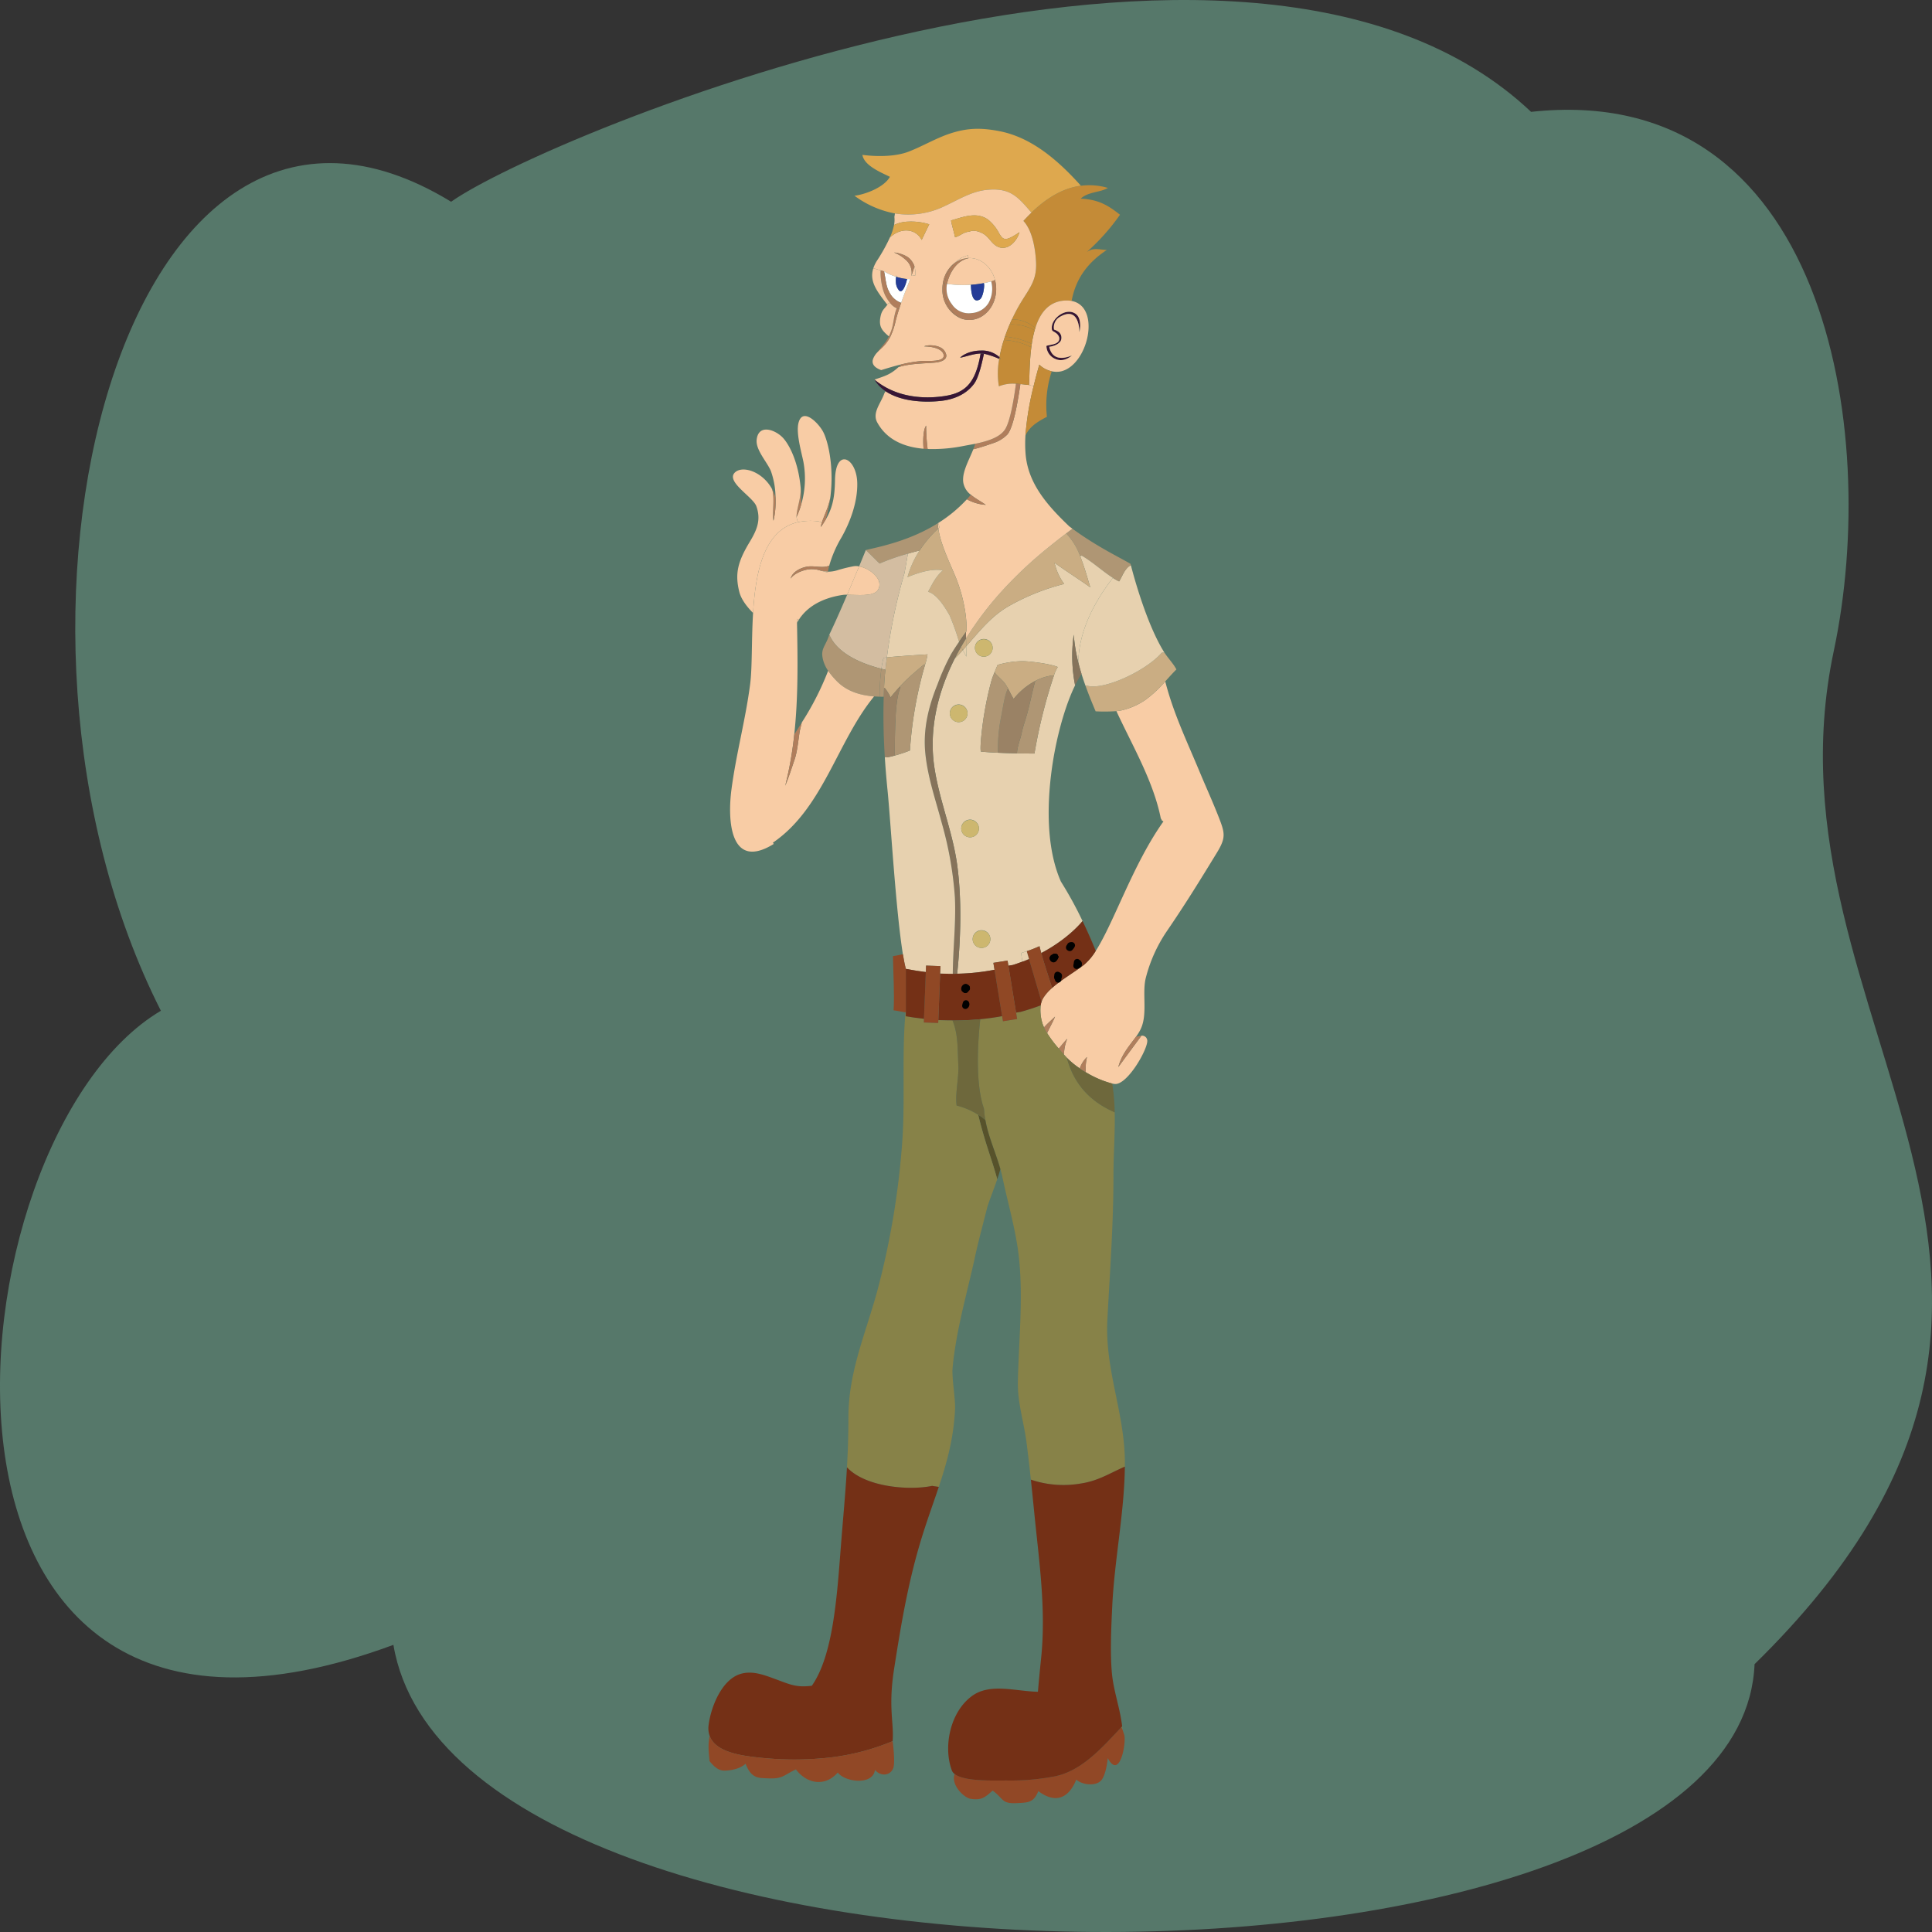 <svg xmlns="http://www.w3.org/2000/svg" width="600" height="600" viewBox="0 0 600 600">
  <rect x="0" y="0" width="600" height="600" fill="#333333" stroke="none"/>
  <title>character-nigel-dungsworth-full</title>
  <g id="Background">
    <path d="M544.896,516.821c121.822-119.266,0-198.777,24.602-314.661,14.605-68.792-2.737-177.386-94.004-167.422-88.517-83.683-306.683,7.503-335.394,27.915C38.349.537-10.874,193.86,49.963,313.901c-67.153,39.747-87.062,255.865,72.213,196.923C142.085,628.706,540.272,628.706,544.896,516.821Z" fill="#56786a"/>
    <g>
      <g>
        <path d="M323.194,312.226a6.458,6.458,0,0,1,.319-1.262,5.4,5.4,0,0,1,.447-.968,13.884,13.884,0,0,1,2.817-3.211c3.087-2.714,7.457-5.224,9.962-7.222a17.673,17.673,0,0,0,3.555-4.249c5.733-8.961,11.608-26.996,21.017-40.199l-.546-.379a.141.141,0,0,0-.007-.091,1.062,1.062,0,0,0-.255-.456c-2.313-11.598-8.77-22.48-13.794-33.342a11.931,11.931,0,0,0,1.653-.252,21.392,21.392,0,0,0,7.365-3.247,36.403,36.403,0,0,0,6.152-5.729c2.533,9.901,6.684,18.476,10.608,27.907,1.902,4.579,4.094,9.389,5.946,14.108,1.973,5.049,2.384,6.458-.539,11.219-5.3,8.674-9.856,16.064-15.61,24.465a45.991,45.991,0,0,0-6.45,14.388c-1.22,4.88.702,11.429-1.696,16.12a16.34,16.34,0,0,1-1.334,2.132c-1.887,2.629-4.406,5.28-5.506,9.424l7.181-9.726a1.578,1.578,0,0,1,1.774,1.227c.695,2.125-5.967,14.066-10.019,13.757a6.827,6.827,0,0,1-.823-.133,31.06,31.06,0,0,1-8.224-3.527,16.678,16.678,0,0,1,.383-4.712,9.204,9.204,0,0,0-2.242,3.527,26.722,26.722,0,0,1-3.959-3.254c-.326-.337-.639-.673-.937-1.024a13.402,13.402,0,0,1,1.015-4.915c-.951.975-1.76,2.026-2.64,3.043a38.728,38.728,0,0,1-3.612-4.803c.802-1.774,1.831-3.513,2.455-5.126-1.015,1.01-2.342,2.132-3.42,3.345a9.902,9.902,0,0,1-.71-2.047A13.458,13.458,0,0,1,323.194,312.226Z" fill="#f8cca5"/>
        <path d="M346.709,220.847a50.538,50.538,0,0,1-6.45.063c-1.114-2.622-2.193-5.266-3.143-7.938l.248-.091c5.201,1.739,18.583-4.558,23.415-10.167l.809-.098c1,1.592,2.923,3.604,3.746,5.287-1.263,1.269-2.363,2.51-3.456,3.716a36.403,36.403,0,0,1-6.152,5.729,21.392,21.392,0,0,1-7.365,3.247A11.931,11.931,0,0,1,346.709,220.847Z" fill="#caad83"/>
        <path d="M335.853,209.221q-.532-1.735-.972-3.478c.128-8.47,3.761-17.179,10.643-26.169l.078-.126a20.377,20.377,0,0,0,1.951,1.115c1.015-1.634,1.639-3.737,3.292-4.845l.383-.105c.752,2.945,4.839,18.231,10.36,27.003l-.809.098c-4.832,5.61-18.214,11.906-23.415,10.167l-.248.091Q336.435,211.1,335.853,209.221Z" fill="#e7d1af"/>
        <path d="M354.479,321.657l-7.181,9.726c1.1-4.144,3.619-6.795,5.506-9.424C353.159,321.959,353.819,321.699,354.479,321.657Z" fill="#b07e5c"/>
        <path d="M351.229,175.613l-.383.105c-1.653,1.108-2.278,3.211-3.292,4.845a20.377,20.377,0,0,1-1.951-1.115c-3.193-2.033-6.322-4.964-9.657-6.886l-.49.189a19.864,19.864,0,0,0-4.123-6.851l-.199-.252c.632-.484,1.27-.975,1.916-1.458,7.734,5.659,14.361,8.73,18.051,10.925C351.101,175.115,351.144,175.291,351.229,175.613Z" fill="#af9674"/>
        <path d="M328.807,325.647c.646.75,1.206,1.374,1.568,1.809.021.021.035.042.057.063.298.351.61.687.937,1.024l-.035.035c2.044,7.594,6.705,13.309,14.844,16.857.149,6.479-.39,13.014-.383,19.486.021,14.992-1.107,30.095-1.887,44.876-.837,15.735,5.421,29.008,5.435,44.435,0,.414,0,.834-.007,1.248-4.825,2.09-8.266,4.446-13.765,5.252a31.573,31.573,0,0,1-15.419-1.213c-.412-3.793-.844-7.566-1.334-11.387-.83-6.598-2.845-12.383-2.703-19.072.277-13.505,1.944-28.244-.092-41.7-1.107-7.285-3.129-14.283-4.655-21.499-.199-.947-.433-1.879-.695-2.798-1.462-5.161-3.704-9.95-4.655-15.209a.007.007,0,0,0-.007-.007,28.123,28.123,0,0,1-.419-3.492c-2.888-8.19-1.824-21.821-1.157-27.837,2.398-.231,4.683-.554,6.783-.947l.263,1.592,4.399-.708-.326-1.977,1.384-.224c2.242-.61,4.321-1.297,6.258-2.026a13.458,13.458,0,0,0,.326,4.789,9.902,9.902,0,0,0,.71,2.047,17.504,17.504,0,0,0,.965,1.781A38.728,38.728,0,0,0,328.807,325.647Z" fill="#878248"/>
        <path d="M348.596,537.169c.284.792.482,1.395.561,1.711.639,2.426-1.412,14.087-5.13,7.11,0,0-.454,5.119-2.029,6.914-1.809,2.04-6.23,1.269-7.741-.238-.575,1.325-3.718,9.585-11.793,3.59-1.49,3.569-3.058,3.548-6.734,3.723-4.768.231-3.988-1.381-7.457-3.899-2.54,2.279-3.526,3.036-6.819,2.566-2.001-.287-6.237-4.277-4.981-7.713,3.016,2.377,11.963,2.012,16.334,2.019a72.13,72.13,0,0,0,14.894-1.311c8.472-1.788,14.723-9.094,20.606-15.3C348.412,536.636,348.511,536.909,348.596,537.169Z" fill="#914826"/>
        <path d="M348.497,536.138c.043.344.078.687.099,1.031-.085-.259-.184-.533-.291-.827C348.369,536.271,348.433,536.208,348.497,536.138Z" fill="#878248"/>
        <path d="M348.305,536.341c-5.882,6.206-12.133,13.512-20.606,15.3a72.13,72.13,0,0,1-14.894,1.311c-4.371-.007-13.318.358-16.334-2.019a2.612,2.612,0,0,1-.866-1.101c.028-.007,0-.021,0-.007-2.696-7.243-.624-18.049,6.216-23.09,5.591-4.123,13.396-1.515,20.513-1.339.298-3.401.61-6.767.993-10.42,1.589-15.293-.66-30.327-2.143-45.339-.341-3.429-.681-6.781-1.036-10.118a31.573,31.573,0,0,0,15.419,1.213c5.499-.806,8.94-3.162,13.765-5.252-.156,14.29-3.221,28.959-3.91,43.243-.326,6.788-.688,14.55-.106,20.931.504,5.483,2.54,10.868,3.179,16.485C348.433,536.208,348.369,536.271,348.305,536.341Z" fill="#743016"/>
        <path d="M329.474,273.78a118.483,118.483,0,0,1,6.72,12.257l-.007.007s-4.144,5.364-12.808,9.936c-.199-.715-.383-1.423-.561-2.132a38.421,38.421,0,0,1-3.966,1.557c-.639.224-1.235.414-1.71.554a16.851,16.851,0,0,0,.355,2.349l.121.294c-.979.379-2.001.743-3.065,1.08l-1.384.224-.263-1.599-4.406.708.355,2.146a67.153,67.153,0,0,1-11.58,1.234v-.112c1.114-10.749,1.44-22.971-.007-33.65-1.405-10.279-5.499-19.921-7.067-30.179-1.753-11.486.795-23.006,6.301-33.924.873-.848,1.71-1.732,2.526-2.636l1.086,2.04-.057-3.204c3.952-4.481,7.621-9.193,12.914-12.313a68.465,68.465,0,0,1,17.512-7.068,17.71,17.71,0,0,1-2.987-6.563c3.64,2.615,7.422,5.014,11.112,7.608-.674-2.076-1.682-5.988-3.15-9.641l.49-.189c3.335,1.921,6.464,4.852,9.657,6.886l-.078.126c-6.883,8.989-10.516,17.698-10.643,26.169a50.562,50.562,0,0,1-1.419-8.639,46.831,46.831,0,0,0,.419,15.721c-2.902,5.918-4.995,13.715-6.173,19.689C326.025,241.02,323.407,260.03,329.474,273.78Zm-2.15-64.026a11.203,11.203,0,0,1,1.171-2.601c-2.164-.982-8.557-1.809-10.991-1.816a28.886,28.886,0,0,0-7.699,1.164c0,.049-.461,1.101-.951,2.293-.362.898-.745,1.872-.944,2.559a104.562,104.562,0,0,0-2.349,10.995c-.326,1.823-1.341,9.515-.958,11.051,1.476.168,3.356.287,5.315.372,2.001.091,4.087.147,5.918.189,3.079.056,5.428.056,5.428.056A160.572,160.572,0,0,1,327.324,209.754Zm-19.052-8.534a2.746,2.746,0,1,0-2.746,2.714A2.728,2.728,0,0,0,308.272,201.221Zm-.71,90.454a2.746,2.746,0,1,0-2.746,2.714A2.728,2.728,0,0,0,307.563,291.674Zm-3.548-34.358a2.746,2.746,0,1,0-2.746,2.714A2.728,2.728,0,0,0,304.015,257.316ZM300.467,221.555a2.746,2.746,0,1,0-2.746,2.714A2.728,2.728,0,0,0,300.467,221.555Z" fill="#e7d1af"/>
        <path d="M335.328,331.797c.61.421,1.235.813,1.859,1.185a31.06,31.06,0,0,0,8.224,3.527,63.855,63.855,0,0,1,.766,8.926c-8.139-3.548-12.8-9.263-14.844-16.857l.035-.035A26.722,26.722,0,0,0,335.328,331.797Z" fill="#6e683c"/>
        <path d="M347.823,66.69a66.36,66.36,0,0,1-10.338,11.598c2.129-1.501,3.817-.75,6.237-.659-6.01,3.983-9.622,8.919-10.927,15.833a8.353,8.353,0,0,0-1.816-.133c-5.187.161-7.94,3.786-9.423,8.463l-.156-.049c-1.646-1.346-4.335-2.693-6.741-2.454l-.369-.168a52.949,52.949,0,0,1,2.753-5.189c2.803-4.607,4.981-6.942,4.711-12.523-.192-3.941-1.093-9.81-3.931-12.804.816-.898,1.66-1.774,2.526-2.601,4.385-4.235,9.451-7.531,15.263-8.309a20.628,20.628,0,0,1,8.444.659c-2.299,1.451-6.109,1.136-8.437,3.345C340.834,61.929,343.871,63.527,347.823,66.69Z" fill="#c48b37"/>
        <path d="M337.57,328.27a16.678,16.678,0,0,0-.383,4.712c-.624-.372-1.249-.764-1.859-1.185A9.204,9.204,0,0,1,337.57,328.27Z" fill="#b07e5c"/>
        <path d="M328.495,303.644a.758.758,0,0,0,.192-.175.496.496,0,0,0,.128-.435c.014-.014,0-.028-.021-.049a.026.026,0,0,0,.021-.007h-.035a1.219,1.219,0,0,0-.355-.203q.138.158.213.252-.011.011,0,.042C328.296,303.265,328.388,303.433,328.495,303.644Zm-1.185-5.974c.071-.112.163-.238.234-.344v-.007c.121-.077.192-.14.092-.133l-.007-.007v.007c-.007-.007-.007-.007-.007.007a3.859,3.859,0,0,0-.589.316c-.007,0-.007,0-.007.007-.028.021-.035.042-.014.049a.228.228,0,0,0,.17.309C327.189,297.852,327.246,297.768,327.31,297.67Zm5.308-3.786a.156.156,0,0,0,.007-.049,2.967,2.967,0,0,1,.227-.252,1.358,1.358,0,0,0-.312.21.639.639,0,0,0-.184.105c-.234.161-.475.449-.163.407,0,.309.454-.456.419-.4C332.61,293.897,332.617,293.89,332.617,293.883Zm2.178,5.603c.312.014.192-.309.149-.33C334.937,299.156,334.852,299.352,334.796,299.486Zm-.05.14c-.014-.624.284-.287-.227-.827-.043.287-.135.792-.192,1.129C334.363,299.899,334.568,299.752,334.746,299.626Zm5.549-4.312a17.673,17.673,0,0,1-3.555,4.249c-2.505,1.998-6.876,4.509-9.962,7.222l-.057-.063c-1.079-3.422-2.342-7.103-3.342-10.742,8.664-4.572,12.808-9.936,12.808-9.936l.007-.007C337.655,289.073,339.06,292.242,340.295,295.314Z" fill="#743016"/>
        <path d="M325.77,169.863c1.746-1.416,3.526-2.819,5.364-4.214l.199.252a19.864,19.864,0,0,1,4.123,6.851c1.469,3.653,2.476,7.566,3.15,9.641-3.69-2.594-7.472-4.992-11.112-7.608a17.71,17.71,0,0,0,2.987,6.563,68.465,68.465,0,0,0-17.512,7.068c-5.293,3.12-8.962,7.832-12.914,12.313l-.035-2.461a102.065,102.065,0,0,1,11.176-14.753A128.481,128.481,0,0,1,325.77,169.863Z" fill="#caad83"/>
        <path d="M334.881,205.743q.436,1.746.972,3.478l-.263.505a33.627,33.627,0,0,0-1.71,3.099,46.831,46.831,0,0,1-.419-15.721A50.562,50.562,0,0,0,334.881,205.743Z" fill="#85735b"/>
        <path d="M335.59,57.567l.021.126c-5.811.778-10.878,4.074-15.263,8.309l-.369-.372c-4.009-4.705-6.407-7.152-12.772-6.738-5.151.33-9.018,2.868-13.751,5.07a25.772,25.772,0,0,1-15.518,2.328,30.395,30.395,0,0,1-12.566-5.497c3.427-.435,9.175-2.608,10.998-5.883-3.122-1.515-7.983-3.527-8.543-6.809,5.322.68,10.679.4,14.269-.975,4.35-1.662,8.614-4.242,13.049-5.687,5.414-1.76,9.636-1.795,15.256-.701C320.562,42.716,328.75,49.994,335.59,57.567Z" fill="#dea84e"/>
        <path d="M334.178,97.563c1.533,1.192,1.412,4.032,1.036,5.589-.057-3.338-1.306-7.72-6.351-4.565a3.758,3.758,0,0,0-1.518,3.772,4.699,4.699,0,0,1,1.518.785,2.325,2.325,0,0,1,.546,2.735c-1,1.592-3.569,1.823-3.569,1.823.88,3.955,3.988,3.955,7.067,2.686-1.547,1.283-3.363,1.942-5.3,1.024a4.471,4.471,0,0,1-2.632-3.997c1.291-.47,4.357-.379,3.966-2.636a2.576,2.576,0,0,0-1.121-1.43c-.915-.659-1.192-.407-1.185-1.606C326.671,98.685,331.29,95.305,334.178,97.563Z" fill="#381534"/>
        <path d="M332.795,93.461c9.274,1.746,5.144,19.956-3.314,21.877a6.998,6.998,0,0,1-2.852-.028,8.077,8.077,0,0,1-3.867-2.062c-.589,2.09-1.199,4.333-1.76,6.654l-1.426-.337c.149-3.001.149-7.44.724-11.822.035-.323.085-.638.128-.954a33.119,33.119,0,0,1,.894-4.214c.071-.266.149-.526.234-.785,1.483-4.677,4.236-8.302,9.423-8.463A8.353,8.353,0,0,1,332.795,93.461Zm2.42,9.69c.376-1.557.497-4.396-1.036-5.589-2.888-2.258-7.507,1.122-7.543,4.179-.007,1.199.27.947,1.185,1.606a2.576,2.576,0,0,1,1.121,1.43c.39,2.258-2.675,2.167-3.966,2.636a4.471,4.471,0,0,0,2.632,3.997c1.937.919,3.754.259,5.3-1.024-3.079,1.269-6.187,1.269-7.067-2.686,0,0,2.569-.231,3.569-1.823a2.325,2.325,0,0,0-.546-2.735,4.699,4.699,0,0,0-1.518-.785,3.758,3.758,0,0,1,1.518-3.772C333.909,95.432,335.157,99.814,335.214,103.152Z" fill="#f8cca5"/>
        <path d="M318.469,135.196a39.661,39.661,0,0,0,.071,6.185c.901,9.08,6.954,15.791,13.503,22.067.341.252.674.505,1.008.743-.646.484-1.284.975-1.916,1.458-1.838,1.395-3.619,2.798-5.364,4.214a128.481,128.481,0,0,0-14.574,13.652A102.065,102.065,0,0,0,300.02,198.269l-.035-1.991.213-.294a38.056,38.056,0,0,0-.702-7.496,47.202,47.202,0,0,0-2.569-8.919c-1.731-4.305-4.797-10.329-5.52-15.447.121-.119.248-.238.376-.351-.007,0-.234-.785-.397-1.353a43.588,43.588,0,0,0,8.891-7.363,13.97,13.97,0,0,0,5.868,1.732c-1.455-1.045-3.228-1.956-4.633-3.134a5.994,5.994,0,0,1-2.377-3.962c-.355-3.183,1.788-6.752,3.136-10.167,2.193-.505,5.378-1.634,6.159-1.9a10.809,10.809,0,0,0,4.399-2.665c1.036-1.192,2.476-4.691,4.059-15.686.993.091,1.916.21,2.689.294l1.426.337A89.654,89.654,0,0,0,318.469,135.196Z" fill="#f8cca5"/>
        <path d="M331.446,322.604a13.402,13.402,0,0,0-1.015,4.915c-.021-.021-.035-.042-.057-.063-.362-.435-.922-1.059-1.568-1.809C329.687,324.63,330.496,323.579,331.446,322.604Z" fill="#b07e5c"/>
        <path d="M328.495,207.153a11.203,11.203,0,0,0-1.171,2.601l-.128-.028a15.773,15.773,0,0,0-5.684,1.746,21.609,21.609,0,0,0-6.712,5.574c-.646-.989-1.164-2.139-1.767-3.247-.199-.379-.419-.757-.653-1.122-1-1.543-2.413-2.419-3.519-3.885h-.007c.49-1.192.951-2.244.951-2.293a28.886,28.886,0,0,1,7.699-1.164C319.937,205.344,326.33,206.171,328.495,207.153Z" fill="#caad83"/>
        <path d="M327.196,209.726l.128.028a160.572,160.572,0,0,0-6.06,24.261s-2.349,0-5.428-.056l.007-.161c.114-2.04,1.015-4.123,1.426-6.065.383-1.858,1.008-3.618,1.561-5.504.979-3.373,1.625-6.949,2.533-10.181.043-.14.156-.568.156-.568l-.007-.007A15.773,15.773,0,0,1,327.196,209.726Z" fill="#af9674"/>
        <path d="M323.379,295.98c1,3.639,2.263,7.32,3.342,10.742l.057.063a13.884,13.884,0,0,0-2.817,3.211,5.4,5.4,0,0,0-.447.968l-.106-.035-3.846-13.112-.71-2.412a38.421,38.421,0,0,0,3.966-1.557C322.996,294.556,323.18,295.265,323.379,295.98Z" fill="#904825"/>
        <path d="M327.65,315.718c-.624,1.613-1.653,3.352-2.455,5.126a17.504,17.504,0,0,1-.965-1.781C325.309,317.85,326.636,316.728,327.65,315.718Z" fill="#b07e5c"/>
        <path d="M325.131,129.44v.007h-.007v-.007Z" fill="#f8cca5"/>
        <path d="M325.131,129.44h-.007v.007c-3.484,1.795-5.428,3.289-6.656,5.75a89.654,89.654,0,0,1,2.533-15.293c.561-2.321,1.171-4.565,1.76-6.654a8.077,8.077,0,0,0,3.867,2.062A33.605,33.605,0,0,0,325.131,129.44Z" fill="#c48b37"/>
        <path d="M323.407,310.929l.106.035a6.458,6.458,0,0,0-.319,1.262c-1.937.729-4.016,1.416-6.258,2.026l-1.384.224-2.384-14.571,1.384-.224c1.064-.337,2.086-.701,3.065-1.08.667-.252,1.313-.519,1.944-.785Z" fill="#743016"/>
        <path d="M309.01,86.954c-1.036-3.955-4.222-6.83-7.99-6.83a3.309,3.309,0,0,0-.376.014v-.834a8.732,8.732,0,0,0-4.257,2.44,9.803,9.803,0,0,0-3.562,6.199,10.714,10.714,0,0,0-.149,1.802,9.598,9.598,0,0,0,5.634,9.087,7.2,7.2,0,0,0,2.711.526c4.612,0,8.352-4.305,8.352-9.613A10.905,10.905,0,0,0,309.01,86.954Zm-27.907-6.416a5.315,5.315,0,0,1,1.965,5.042c-.007.007-.007.021-.014.028-.007.028-.021.056-.028.084h.014l1.263-.196a9.431,9.431,0,0,0-.305-2.77,5.934,5.934,0,0,0-1.149-2.019c-1.284-1.641-4.428-2.279-5.18-2.279A11.174,11.174,0,0,1,281.103,80.538Zm-8.678,28.924a12.471,12.471,0,0,1,1.1-1.108,13.063,13.063,0,0,0,2.909-3.646,22.112,22.112,0,0,0,1.717-5.063q.479-1.872,1.1-3.744c.192-.617.397-1.234.61-1.851.681-1.956,1.433-3.899,2.193-5.827.206-.512.404-1.031.603-1.557a6.211,6.211,0,0,1-.951-.014,14.614,14.614,0,0,1-3.264-.666l-.057-.596c-.035.196-.064.379-.085.554a15.649,15.649,0,0,1-3.746-1.669l-1.057-.309-1.568-.456-.717-.175a10.297,10.297,0,0,1,1.142-2.377,55.265,55.265,0,0,0,4.052-7.285,8.922,8.922,0,0,1,.773-.582c2.902-2.265,7.181-2.153,9.054,1.423.795-1.613,1.554-3.247,2.349-4.852a19.064,19.064,0,0,0-6.563-.834,11.058,11.058,0,0,0-4.364,1.031,8.207,8.207,0,0,0,.106-2.475l.177-1.094a25.772,25.772,0,0,0,15.518-2.328c4.733-2.202,8.6-4.74,13.751-5.07,6.365-.414,8.763,2.033,12.772,6.738l.369.372c-.866.827-1.71,1.704-2.526,2.601,2.838,2.994,3.739,8.863,3.931,12.804.27,5.581-1.909,7.916-4.711,12.523A52.949,52.949,0,0,0,314.289,99.12c-.255.54-.504,1.094-.738,1.655-.525,1.22-1.015,2.482-1.448,3.765-.121.344-.234.687-.348,1.038a43.102,43.102,0,0,0-1.348,5.35,8.029,8.029,0,0,0-5.769-2.054c-3.413,0-5.825,1.451-6.457,2.223,1.98-.386,4.286-1.276,6.358-1.304-1.696,9.95-5.229,12.593-12.673,13.4-6.847.75-14.432-.386-20.293-5.315,3.271-1.087,4.967-1.571,7.436-3.843,3.526-1.157,7.408-1.094,11.268-1.423,1.916-.161,4.875-.954,3.016-3.681-1.263-1.844-5.088-1.956-6.209-1.402v.049c3.179.056,5.606,1.003,5.953,2.524.596,2.559-5.08,1.851-6.89,2.019a43.85,43.85,0,0,0-6.237,1.045c-2.036.484-4.023,1.087-6.258,1.774-2.32-.862-2.902-2.033-2.576-3.282A5.814,5.814,0,0,1,272.425,109.463ZM316.61,72.117c-4.435,2.98-5.038,2.489-6.343.309a13.433,13.433,0,0,0-3.406-4.207c-3.548-2.566-7.784-.813-11.516.245.319,1.725.873,3.415,1.249,5.21,1.618-.358,2.625-1.662,4.506-1.725,1.192-.701,3.385.035,4.555.827,1.277.862,2.015,2.195,3.15,3.155C312.075,78.694,315.659,75.476,316.61,72.117Z" fill="#f8cca5"/>
        <path d="M321.399,101.742l.156.049c-.085.259-.163.519-.234.785a14.553,14.553,0,0,0-7.77-1.802c.234-.561.482-1.115.738-1.655l.369.168C317.064,99.05,319.753,100.396,321.399,101.742Z" fill="#c48b37"/>
        <path d="M321.513,211.472l.007.007s-.114.428-.156.568c-.908,3.232-1.554,6.809-2.533,10.181-.553,1.886-1.178,3.646-1.561,5.504-.412,1.942-1.313,4.025-1.426,6.065l-.007.161c-1.831-.042-3.917-.098-5.918-.189l.007-.084a51.005,51.005,0,0,1,.922-10.777c.617-2.861,1-6.535,2.157-9.094l.028-.014c.603,1.108,1.121,2.258,1.767,3.247A21.609,21.609,0,0,1,321.513,211.472Z" fill="#9a8265"/>
        <path d="M321.321,102.577a33.119,33.119,0,0,0-.894,4.214,24.46,24.46,0,0,0-8.323-2.251c.433-1.283.922-2.545,1.448-3.765A14.553,14.553,0,0,1,321.321,102.577Z" fill="#c48b37"/>
        <path d="M320.427,106.791c-.043.316-.092.631-.128.954l-.319-.042A20.665,20.665,0,0,0,311.82,105.599l-.064-.021c.114-.351.227-.694.348-1.038A24.46,24.46,0,0,1,320.427,106.791Z" fill="#c48b37"/>
        <path d="M316.886,119.272c-.447-.035-.908-.07-1.377-.084a11.539,11.539,0,0,0-5.293.785,24.118,24.118,0,0,1,.099-8.519c.277.126.447.203.447.203.057-.14-.064-.407-.355-.729a43.102,43.102,0,0,1,1.348-5.35l.064.021a20.665,20.665,0,0,1,8.16,2.104l.319.042c-.575,4.382-.575,8.821-.724,11.822C318.802,119.483,317.88,119.363,316.886,119.272Z" fill="#c48b37"/>
        <path d="M318.852,295.405l.71,2.412c-.632.266-1.277.533-1.944.785l-.121-.294a16.851,16.851,0,0,1-.355-2.349C317.617,295.818,318.213,295.629,318.852,295.405Z" fill="#e7d1af"/>
        <path d="M315.51,119.188c.468.014.93.049,1.377.084-1.582,10.995-3.023,14.494-4.059,15.686a10.809,10.809,0,0,1-4.399,2.665c-.781.266-3.966,1.395-6.159,1.9.227-.575.426-1.143.596-1.711,3.597-.736,7.663-1.9,9.302-4.523C313.743,130.758,314.885,123.914,315.51,119.188Z" fill="#b07e5c"/>
        <polygon points="311.217 315.571 308.854 301.162 308.499 299.016 312.906 298.308 313.168 299.906 315.552 314.477 315.879 316.455 311.479 317.163 311.217 315.571" fill="#904825"/>
        <path d="M310.216,119.973a11.539,11.539,0,0,1,5.293-.785c-.624,4.726-1.767,11.57-3.342,14.101-1.639,2.622-5.705,3.786-9.302,4.523-1.284.259-2.505.47-3.541.666a48.597,48.597,0,0,1-11.247.961,59.849,59.849,0,0,1-.461-7.257c-.915,1.297-1.015,4.558-.795,7.18-5.762-.498-11.339-2.608-14.383-8.169-1.653-3.022,1.121-5.925,2.207-9.038l.376-.659c4.669,3.155,11.644,3.562,16.93,3.036,4.023-.4,8.018-1.921,10.558-5.35,1.625-2.188,2.647-7.503,3.065-9.326a24.284,24.284,0,0,1,4.74,1.599A24.118,24.118,0,0,0,310.216,119.973Zm.007.007v.014C310.238,119.987,310.238,119.98,310.223,119.98Z" fill="#f8cca5"/>
        <path d="M313.033,213.8l-.028.014c-1.157,2.559-1.54,6.234-2.157,9.094a51.005,51.005,0,0,0-.922,10.777l-.007.084c-1.958-.084-3.839-.203-5.315-.372-.383-1.536.631-9.228.958-11.051a104.562,104.562,0,0,1,2.349-10.995c.199-.687.582-1.662.944-2.559h.007c1.107,1.465,2.519,2.342,3.519,3.885C312.615,213.043,312.835,213.421,313.033,213.8Z" fill="#af9674"/>
        <path d="M310.266,72.426c1.306,2.181,1.909,2.672,6.343-.309-.951,3.359-4.534,6.577-7.805,3.814-1.135-.961-1.873-2.293-3.15-3.155-1.171-.792-3.363-1.529-4.555-.827-1.88.063-2.888,1.367-4.506,1.725-.376-1.795-.93-3.485-1.249-5.21,3.732-1.059,7.968-2.812,11.516-.245A13.433,13.433,0,0,1,310.266,72.426Z" fill="#dea84e"/>
        <path d="M295.897,302.417c.461,0,.922-.007,1.377-.021a67.153,67.153,0,0,0,11.58-1.234l2.363,14.41c-2.1.393-4.385.715-6.783.947-2.732.266-5.62.414-8.579.407-1.469,0-2.959-.035-4.449-.112l.561-14.487C293.286,302.396,294.599,302.424,295.897,302.417Zm3.959,4.6a.955.955,0,0,0-.057.33l.043-.084a.778.778,0,0,1-.028.147,2.208,2.208,0,0,1,.27-.477c.043-.063.085-.119.106-.147-.021.021-.064.077-.114.14A.162.162,0,0,0,299.857,307.017Z" fill="#743016"/>
        <path d="M310.408,110.928c.291.323.412.589.355.729,0,0-.17-.077-.447-.203C310.337,111.279,310.372,111.103,310.408,110.928Z" fill="#c48b37"/>
        <path d="M305.576,109.855a6.277,6.277,0,0,0-1.036-.063c-2.072.028-4.378.919-6.358,1.304.631-.771,3.044-2.223,6.457-2.223A8.029,8.029,0,0,1,310.408,110.928c-.035.175-.071.351-.092.526A24.284,24.284,0,0,0,305.576,109.855Z" fill="#381534"/>
        <path d="M310.671,363.063c-.241.954-.582,2.033-.972,3.162-1.71-6.395-3.732-11.002-5.904-20.026a13.019,13.019,0,0,1,2.214,1.648.007.007,0,0,1,.007.007C306.967,353.113,309.209,357.902,310.671,363.063Z" fill="#57522b"/>
        <path d="M309.01,86.954A10.905,10.905,0,0,1,309.372,89.745c0,5.308-3.739,9.613-8.352,9.613a7.2,7.2,0,0,1-2.711-.526l.028-.07c-3.966-2.047-5.499-6.535-4.917-10.714.227.042.454.077.681.112a7.799,7.799,0,0,0,1.504,6.304,6.258,6.258,0,0,0,6.145,2.763,6.632,6.632,0,0,0,5.222-3.092,8.972,8.972,0,0,0,.844-6.759Q308.478,87.175,309.01,86.954Z" fill="#b07e5c"/>
        <path d="M307.818,87.375a22.377,22.377,0,0,1-2.271.554,33.192,33.192,0,0,1-4.016.512,34.388,34.388,0,0,1-7.429-.28c.043-.203.092-.407.156-.617,0,0,1.384-6.178,6.386-7.334a3.25,3.25,0,0,1,.376-.084c3.768,0,6.954,2.875,7.99,6.83Q308.478,87.175,307.818,87.375Z" fill="#f8cca5"/>
        <path d="M307.818,87.375a8.972,8.972,0,0,1-.844,6.759,6.632,6.632,0,0,1-5.222,3.092,6.258,6.258,0,0,1-6.145-2.763,7.799,7.799,0,0,1-1.504-6.304,34.388,34.388,0,0,0,7.429.28c.007,1.409.22,6.016,2.711,4.586,1.071-.617,1.518-4.032,1.369-4.782l-.064-.316A22.377,22.377,0,0,0,307.818,87.375Z" fill="#fff"/>
        <ellipse cx="305.526" cy="201.221" rx="2.746" ry="2.714" fill="#cdb76f"/>
        <path d="M303.795,346.199c2.171,9.024,4.193,13.631,5.904,20.026-1.164,3.45-2.739,7.292-3.165,8.982-1.327,5.252-2.675,10.195-3.81,15.426-2.413,11.086-5.811,22.536-6.89,34.183-.284,3.085.915,9.69.766,12.797-.433,9.059-2.505,16.513-5.052,24.156l-2.079-.316c-6.975,1.472-20.648.463-26.438-5.764.277-4.866.454-9.887.454-15.503a61.599,61.599,0,0,1,.901-10.315c1.689-9.971,5.407-19.115,8.188-29.422a248.935,248.935,0,0,0,7.443-43.474c1.27-14.136-.064-28.686,1.206-42.555.028.007.057.007.085.014v1.171c1.923.33,3.81.589,5.641.792l-.043,1.143,4.463.161.035-.891c1.49.077,2.98.112,4.449.112v.084c1.746,4.298,1.533,9.045,1.767,13.673.206,4.102-1.043,8.989-.532,12.65A23.272,23.272,0,0,1,303.795,346.199Z" fill="#878248"/>
        <ellipse cx="304.817" cy="291.674" rx="2.746" ry="2.714" fill="#cdb76f"/>
        <path d="M303.795,346.199a23.272,23.272,0,0,0-6.705-2.868c-.511-3.66.738-8.548.532-12.65-.234-4.628-.021-9.375-1.767-13.673v-.084c2.959.007,5.847-.14,8.579-.407-.667,6.016-1.731,19.647,1.157,27.837a28.123,28.123,0,0,0,.419,3.492A13.019,13.019,0,0,0,303.795,346.199Z" fill="#6e683c"/>
        <path d="M305.611,88.244c.149.75-.298,4.165-1.369,4.782-2.491,1.43-2.703-3.176-2.711-4.586a33.192,33.192,0,0,0,4.016-.512Z" fill="#253c97"/>
        <path d="M304.54,109.792a6.277,6.277,0,0,1,1.036.063c-.419,1.823-1.44,7.138-3.065,9.326-2.54,3.429-6.535,4.95-10.558,5.35-5.286.526-12.261.119-16.93-3.036a11.226,11.226,0,0,1-3.463-3.611c.007,0,.007-.007.014-.007,5.861,4.929,13.446,6.065,20.293,5.315C299.31,122.386,302.844,119.742,304.54,109.792Z" fill="#381534"/>
        <path d="M306.144,156.786a13.97,13.97,0,0,1-5.868-1.732c.419-.449.83-.919,1.235-1.402C302.915,154.83,304.689,155.741,306.144,156.786Z" fill="#b07e5c"/>
        <ellipse cx="301.269" cy="257.316" rx="2.746" ry="2.714" fill="#cdb76f"/>
        <path d="M301.021,80.125a3.25,3.25,0,0,0-.376.084v-.07A3.309,3.309,0,0,1,301.021,80.125Z" fill="#b07e5c"/>
        <path d="M300.644,80.139v.07c-5.002,1.157-6.386,7.334-6.386,7.334-.064.21-.114.414-.156.617-.227-.035-.454-.07-.681-.112a11.209,11.209,0,0,1,2.966-6.304A7.566,7.566,0,0,1,300.644,80.139Z" fill="#b07e5c"/>
        <path d="M300.644,79.304v.834a7.566,7.566,0,0,0-4.257,1.606A8.732,8.732,0,0,1,300.644,79.304Z" fill="#f8cca5"/>
        <path d="M299.495,188.487a38.056,38.056,0,0,1,.702,7.496l-.213.294c-.717.989-1.44,2.012-2.136,3.036a74.676,74.676,0,0,0-2.959-8.246c-1.313-2.314-3.952-6.626-6.663-7.278,1.341-2.468,2.342-4.705,4.598-6.654.007,0,.021.007.028.007-.007,0-.007-.007-.014-.014-.007,0-.007.007-.014.007-3.484-.652-7.628.722-10.991,2.097a29.245,29.245,0,0,1,3.761-8.274,35.488,35.488,0,0,1,5.811-6.837c.724,5.119,3.789,11.142,5.52,15.447A47.202,47.202,0,0,1,299.495,188.487Z" fill="#caad83"/>
        <path d="M300.055,200.73l.057,3.204-1.086-2.04C299.374,201.508,299.715,201.122,300.055,200.73Z" fill="#e7d1af"/>
        <path d="M300.02,198.269l.035,2.461c-.341.393-.681.778-1.029,1.164l-.553-1.031C298.963,199.994,299.481,199.124,300.02,198.269Z" fill="#caad83"/>
        <path d="M299.985,196.277l.035,1.991c-.539.855-1.057,1.725-1.547,2.594l-.135-.252a6.715,6.715,0,0,1-.49-1.297C298.544,198.29,299.268,197.266,299.985,196.277Z" fill="#85735b"/>
        <ellipse cx="297.721" cy="221.555" rx="2.746" ry="2.714" fill="#cdb76f"/>
        <path d="M298.473,200.863l.553,1.031c-.816.905-1.653,1.788-2.526,2.636C297.118,203.303,297.778,202.076,298.473,200.863Z" fill="#caad83"/>
        <path d="M296.501,204.53c-5.506,10.918-8.053,22.438-6.301,33.924,1.568,10.258,5.662,19.9,7.067,30.179,1.448,10.679,1.121,22.901.007,33.65v.112c-.454.014-.915.021-1.377.021.057-7.938,1.029-15.805.653-23.742a112.172,112.172,0,0,0-4.023-22.901c-1.93-7.292-4.357-14.087-5.151-21.737-.781-7.489.993-14.676,3.782-21.506a70.296,70.296,0,0,1,4.201-9.361c.738-1.248,1.589-2.552,2.491-3.857a6.715,6.715,0,0,0,.49,1.297l.135.252C297.778,202.076,297.118,203.303,296.501,204.53Z" fill="#85735b"/>
        <path d="M298.338,98.762l-.028.07a9.598,9.598,0,0,1-5.634-9.087,10.714,10.714,0,0,1,.149-1.802c.199.035.397.077.596.105C292.839,92.227,294.372,96.715,298.338,98.762Z" fill="#b07e5c"/>
        <path d="M294.89,191.067a74.676,74.676,0,0,1,2.959,8.246c-.901,1.304-1.753,2.608-2.491,3.857a70.296,70.296,0,0,0-4.201,9.361c-2.789,6.83-4.562,14.017-3.782,21.506.795,7.65,3.221,14.445,5.151,21.737a112.172,112.172,0,0,1,4.023,22.901c.376,7.938-.596,15.805-.653,23.742-1.298.007-2.611-.021-3.931-.091l.092-2.293-4.456-.161-.078,2.005q-3.012-.358-6.216-.996c-.312-1.206-.61-2.742-.901-4.516-2.207-13.547-3.81-41.405-4.768-50.879-.355-3.52-.646-6.963-.851-10.364l.61-.035c0,.189,1.164-.063,2.562-.463a42.992,42.992,0,0,0,4.626-1.55,123.791,123.791,0,0,1,4.719-26.68,21.433,21.433,0,0,0,.752-3.169c-.05.014-9.366.554-12.623.94a170.362,170.362,0,0,1,5.478-26.225l1.05-5.995c1.398-.407,2.661-.743,3.633-.989a29.245,29.245,0,0,0-3.761,8.274c-.007-.014-.021-.007-.028.014.007-.007.021-.007.028-.014,0,.007-.007.014-.007.021.021-.007.021-.021.007-.021,3.363-1.374,7.507-2.749,10.991-2.097-2.256,1.949-3.257,4.186-4.598,6.654-.014,0-.021-.007-.035-.007a.055.055,0,0,1,.028.028.026.026,0,0,0,.007-.021C290.938,184.441,293.577,188.753,294.89,191.067Z" fill="#e7d1af"/>
        <path d="M295.607,549.825c0-.014.028,0,0,.007Z" fill="#743016"/>
        <path d="M292.825,87.943a9.803,9.803,0,0,1,3.562-6.199,11.209,11.209,0,0,0-2.966,6.304C293.222,88.02,293.024,87.978,292.825,87.943Z" fill="#b07e5c"/>
        <path d="M293.293,108.93c1.859,2.728-1.1,3.52-3.016,3.681-3.86.33-7.741.266-11.268,1.423.291-.259.589-.554.901-.869a43.85,43.85,0,0,1,6.237-1.045c1.809-.168,7.486.54,6.89-2.019-.348-1.522-2.774-2.468-5.953-2.524v-.049C288.206,106.973,292.03,107.086,293.293,108.93Z" fill="#b07e5c"/>
        <polygon points="287.525 301.877 287.603 299.871 292.059 300.033 291.967 302.326 291.406 316.812 291.371 317.703 286.907 317.541 286.95 316.398 287.525 301.877" fill="#904825"/>
        <path d="M291.782,163.77c-.128.112-.255.231-.376.351a14.536,14.536,0,0,1-.142-1.627c.035-.028.078-.049.121-.077C291.548,162.985,291.775,163.77,291.782,163.77Z" fill="#f8cca5"/>
        <path d="M220.393,539.104a7.221,7.221,0,0,1-.319-3.45c.695-5.392,3.952-13.933,9.827-15.777,3.69-1.157,7.372.287,10.764,1.529,4.719,1.725,6.578,2.735,11.459,2.118,6.613-9.431,7.805-27.62,9.004-43.137.71-9.13,1.448-16.709,1.902-24.696,5.79,6.227,19.463,7.236,26.438,5.764l2.079.316c-1.533,4.593-3.243,9.263-4.868,14.395-4.492,14.143-6.762,27.76-9.004,42.086-1.902,12.152,0,16.794-.461,22.473a71.873,71.873,0,0,1-19.428,5.084,100.081,100.081,0,0,1-22.209,0C230.313,545.24,222.252,544.202,220.393,539.104Z" fill="#743016"/>
        <path d="M281.962,171.946A67.054,67.054,0,0,0,273.149,175.017l-4.257-4.207c4.811-1.108,13.801-2.952,22.372-8.316a14.536,14.536,0,0,0,.142,1.627,35.488,35.488,0,0,0-5.811,6.837C284.623,171.203,283.36,171.539,281.962,171.946Z" fill="#af9674"/>
        <path d="M287.617,132.181a59.849,59.849,0,0,0,.461,7.257c-.419-.014-.837-.042-1.256-.077C286.602,136.739,286.702,133.478,287.617,132.181Z" fill="#b07e5c"/>
        <path d="M281.309,313.559V300.881q3.204.642,6.216.996l-.575,14.522c-1.831-.203-3.718-.463-5.641-.792v-2.047Z" fill="#743016"/>
        <path d="M288.582,69.663c-.795,1.606-1.554,3.24-2.349,4.852-1.873-3.576-6.152-3.688-9.054-1.423a8.922,8.922,0,0,0-.773.582,17.648,17.648,0,0,0,1.242-3.814s0-.007.007,0a11.058,11.058,0,0,1,4.364-1.031A19.064,19.064,0,0,1,288.582,69.663Z" fill="#dea84e"/>
        <path d="M288.057,203.226a21.433,21.433,0,0,1-.752,3.169l-.319-.056c-1.845,1.522-3.356,2.812-5.208,4.53-.773.722-1.575,1.536-2.349,2.391-1.015,1.101-1.994,2.258-2.852,3.317a14.179,14.179,0,0,0-1.774-2.875l-.255-.007.021-.463c.078-1.69.206-3.359.362-4.901.007-.07.021-.189.035-.351.071-.638.22-1.977.468-3.814C278.691,203.78,288.007,203.24,288.057,203.226Z" fill="#caad83"/>
        <path d="M286.985,206.339l.319.056a123.791,123.791,0,0,0-4.719,26.68,42.992,42.992,0,0,1-4.626,1.55l-.078-.358c0-3.758.064-7.489.234-11.219.128-2.875.497-7.278,1.54-9.585l-.227-.203c.773-.855,1.575-1.669,2.349-2.391C283.629,209.151,285.141,207.861,286.985,206.339Z" fill="#af9674"/>
        <path d="M284.303,85.496l-1.263.196a.348.348,0,0,0,.014-.084c.007-.007.007-.021.014-.028.334-.94.653-1.893.93-2.854A9.431,9.431,0,0,1,284.303,85.496Z" fill="#f8cca5"/>
        <path d="M281.103,80.538a11.174,11.174,0,0,0-3.434-2.111c.752,0,3.895.638,5.18,2.279a5.934,5.934,0,0,1,1.149,2.019c-.277.961-.596,1.914-.93,2.854A5.315,5.315,0,0,0,281.103,80.538Z" fill="#b07e5c"/>
        <path d="M283.026,85.692c.007-.028.021-.056.028-.084a.348.348,0,0,1-.014.084Z" fill="#f1ba94"/>
        <path d="M281.706,86.653a6.211,6.211,0,0,0,.951.014c-.199.526-.397,1.045-.603,1.557-.759,1.928-1.511,3.871-2.193,5.827l-.114-.042h-.007a6.591,6.591,0,0,1-3.64-3.464c-.965-1.781-.972-3.52-1.547-6.269a15.649,15.649,0,0,0,3.746,1.669c-.326,2.531.312,3.429.802,4.13C279.606,90.811,280.706,90.776,281.706,86.653Z" fill="#fff"/>
        <path d="M281.962,171.946l-1.05,5.995a170.362,170.362,0,0,0-5.478,26.225,5.487,5.487,0,0,0-1.064.182,31.491,31.491,0,0,0-.646,3.338c-5.932-1.501-13.673-4.6-16.185-10.581,1.625-3.345,3.668-7.973,5.563-12.411,2.994.021,8.075.652,9.466-1.381,2.15-3.148-2.263-6.781-5.762-7.419,1.256-3.043,2.086-5.084,2.086-5.084L273.149,175.017A67.054,67.054,0,0,1,281.962,171.946Z" fill="#d3bda1"/>
        <path d="M281.309,313.559v.876c-.028-.007-.057-.007-.085-.014Z" fill="#904825"/>
        <path d="M281.309,300.881v12.678l-.085.862c-1.093-.196-2.398-.498-3.732-.659l.035-.259c.284-5.161-.142-11.429-.206-16.562.88-.14,1.632-.273,2.569-.498l.518-.077C280.699,298.139,280.997,299.675,281.309,300.881Z" fill="#904825"/>
        <path d="M278.499,95.74a5.022,5.022,0,0,1-2.058-1.62,16.463,16.463,0,0,1-1.043-1.494c-1.589-2.468-2.044-6.696-1.902-8.66l1.057.309c.575,2.749.582,4.488,1.547,6.269a6.591,6.591,0,0,0,3.64,3.464h.007l.114.042c-.213.617-.419,1.234-.61,1.851A2.439,2.439,0,0,1,278.499,95.74Z" fill="#b07e5c"/>
        <path d="M278.442,85.987a14.614,14.614,0,0,0,3.264.666c-1,4.123-2.1,4.158-2.604,3.422-.49-.701-1.128-1.599-.802-4.13A.546.546,0,0,0,278.442,85.987Z" fill="#253c97"/>
        <path d="M274.448,216.387c.021-.891.057-1.788.099-2.693l.255.007a14.179,14.179,0,0,1,1.774,2.875c.859-1.059,1.838-2.216,2.852-3.317l.227.203c-1.043,2.307-1.412,6.71-1.54,9.585-.17,3.73-.234,7.461-.234,11.219l.078.358c-1.398.4-2.562.652-2.562.463l-.61.035C274.391,228.855,274.256,222.705,274.448,216.387Z" fill="#9a8265"/>
        <path d="M278.499,95.74a2.439,2.439,0,0,0,.752.161q-.617,1.872-1.1,3.744a22.112,22.112,0,0,1-1.717,5.063l-.241-.119-.149-.126c.341-.729.582-1.374.653-1.543C277.591,100.649,277.527,97.851,278.499,95.74Z" fill="#b07e5c"/>
        <path d="M278.386,85.391l.057.596a.546.546,0,0,1-.142-.042C278.322,85.769,278.35,85.587,278.386,85.391Z" fill="#f8cca5"/>
        <path d="M275.569,94.646c.114-.154.227-.323.341-.512l.532-.014a5.022,5.022,0,0,0,2.058,1.62c-.972,2.111-.908,4.908-1.802,7.18-.071.168-.312.813-.653,1.543-2.044-1.774-3.264-2.931-2.569-6.255C273.88,96.259,274.653,95.944,275.569,94.646Z" fill="#f8cca5"/>
        <path d="M277.215,540.724s.887,6.57.192,8.379c-.944,2.454-3.981,2.615-5.669.561a.247.247,0,0,0,.014-.07c-.014.007-.035.021-.05.028.014.014.021.028.035.042-.695,4.936-9.43,3.751-11.552.813-4.08,4.635-9.728,3.387-13.006-.968-3.881,1.781-3.966,3.008-8.799,2.77-2.845-.14-5.031.112-6.833-4.544-1.611,1.494-4.13,2.047-6.294,2.146-1.788.077-3.129-.778-4.903-2.945-.121-2.09-.632-4.579.043-7.832,1.859,5.098,9.92,6.135,15.185,6.703a100.081,100.081,0,0,0,22.209,0A71.873,71.873,0,0,0,277.215,540.724Z" fill="#914826"/>
        <path d="M276.441,94.12l-.532.014c-.114.189-.227.358-.341.512-3.044-3.983-5.691-7.159-4.357-11.31l.717.175,1.568.456c-.142,1.963.312,6.192,1.902,8.66A16.463,16.463,0,0,0,276.441,94.12Z" fill="#f8cca5"/>
        <path d="M276.193,104.589l.241.119a13.063,13.063,0,0,1-2.909,3.646,12.471,12.471,0,0,0-1.1,1.108c.873-1.22,1.98-2.384,2.725-3.429a11.409,11.409,0,0,0,.894-1.571Z" fill="#b07e5c"/>
        <path d="M275.434,204.166c-.248,1.837-.397,3.176-.468,3.814l-.043-.007c-.39-.091-.788-.182-1.199-.287a31.491,31.491,0,0,1,.646-3.338A5.487,5.487,0,0,1,275.434,204.166Z" fill="#d3bda1"/>
        <path d="M274.923,207.973l.043.007c-.014.161-.028.28-.035.351-.156,1.543-.284,3.211-.362,4.901l-.021.463c-.043.905-.078,1.802-.099,2.693-.419,0-.837-.007-1.256-.028a60.663,60.663,0,0,1,.532-8.674C274.135,207.791,274.533,207.882,274.923,207.973Z" fill="#af9674"/>
        <path d="M273.724,207.686a60.663,60.663,0,0,0-.532,8.674c-.603-.014-1.199-.042-1.802-.091-4.385-.358-8.607-1.613-11.807-5.042a24.601,24.601,0,0,1-2.398-2.903,10.821,10.821,0,0,1-1.511-3.155c-1.057-3.758.717-4.319,1.866-8.064C260.051,203.086,267.792,206.185,273.724,207.686Z" fill="#af9674"/>
        <path d="M266.806,175.894c3.498.638,7.912,4.27,5.762,7.419-1.391,2.033-6.471,1.402-9.466,1.381C264.478,181.475,265.784,178.355,266.806,175.894Z" fill="#f8cca5"/>
        <path d="M271.574,117.877c-.007,0-.007.007-.014.007-.007-.014-.014-.021-.021-.035C271.553,117.856,271.56,117.87,271.574,117.877Z" fill="#381534"/>
        <path d="M271.538,117.849c.007.014.014.021.021.035-.007,0-.014.007-.021.007Z" fill="#381534"/>
        <path d="M243.851,244.042c1.171-2.826,2.093-5.75,2.909-8.141.88-2.566,1.142-5.988,1.582-8.646.114-.687.39-1.732.66-2.868v-.007a88.609,88.609,0,0,0,8.181-16.057,24.601,24.601,0,0,0,2.398,2.903c3.2,3.429,7.422,4.684,11.807,5.042l-.014.119c-11.367,13.877-15.752,34.702-31.355,45.318l.277.393c-13.538,8.386-14.404-7.25-13.141-16.871,1.476-11.198,4.364-21.625,5.804-32.697.688-5.28.404-13.694.915-22.172.773-12.797,3.37-25.734,13.9-28.188a18.677,18.677,0,0,1,6.521-.238l.937.344a5.74,5.74,0,0,0-.305,1.388c.561-.778,1.05-1.529,1.483-2.265,2.356-4.039,2.824-7.517,2.909-12.348.17-10.258,6.776-6.886,6.911,1.024.106,5.75-2.1,11.878-4.896,16.822a36.671,36.671,0,0,0-3.81,8.779c-2.086.876-4.527-.042-6.727.28-1.994.287-4.726,1.571-5.237,3.716-.014.014-.021.035-.035.049a.026.026,0,0,1,.021-.007c-.007.021-.007.049-.014.07a.075.075,0,0,1,.064-.035c-.007-.021-.021-.028-.043-.035a.088.088,0,0,1,.007-.042c1.029-1.487,3.278-2.412,5.116-2.791a8.556,8.556,0,0,1,4.179.33c.724.203,1.455.421,2.228.568.007-.077.021-.154.035-.238a9.485,9.485,0,0,0,2.994-.463,47.225,47.225,0,0,1,4.953-1.22,4.868,4.868,0,0,1,1.738.035c-1.022,2.461-2.327,5.581-3.704,8.8a8.729,8.729,0,0,0-1.362.063c-3.881.568-10.111,2.244-13.631,7.671-.213-.077-.412-.154-.61-.231l.021,1.22c.227,11.429.397,23.167-.851,34.653A113.018,113.018,0,0,1,243.851,244.042Z" fill="#f8cca5"/>
        <path d="M248.818,156.681a28.524,28.524,0,0,0,.681-13.295c-.66-3.183-2.299-8.828-1.533-11.983,1.206-4.985,5.989-.28,7.557,2.496,1.575,2.784,3.448,10.595,2.441,19.732-.021.245-.057.491-.085.736-.419,2.756-1.973,5.806-2.647,7.909l-.937-.344a18.677,18.677,0,0,0-6.521.238l-.419-1.543A28.141,28.141,0,0,0,248.818,156.681Z" fill="#f8cca5"/>
        <path d="M257.525,175.676c-.163.617-.298,1.234-.404,1.865a16.026,16.026,0,0,1-2.264-.33,8.556,8.556,0,0,0-4.179-.33c-1.838.379-4.087,1.304-5.116,2.791.511-2.146,3.243-3.429,5.237-3.716C252.998,175.634,255.438,176.553,257.525,175.676Z" fill="#b07e5c"/>
        <path d="M257.12,177.541c-.014.084-.028.161-.035.238-.773-.147-1.504-.365-2.228-.568A16.026,16.026,0,0,0,257.12,177.541Z" fill="#f8cca5"/>
        <path d="M255.233,162.276c.674-2.104,2.228-5.154,2.647-7.909a44.206,44.206,0,0,1-1.469,7.033c-.433.736-.922,1.487-1.483,2.265A5.74,5.74,0,0,1,255.233,162.276Z" fill="#b07e5c"/>
        <path d="M248.662,151.625a41.586,41.586,0,0,1,.156,5.056,28.141,28.141,0,0,1-1.462,3.948C247.364,158.09,248.79,154.718,248.662,151.625Z" fill="#b07e5c"/>
        <path d="M240.85,154.479a25.296,25.296,0,0,0-1.433-8.169c-1.149-2.805-4.775-6.563-4.428-9.747.539-4.901,5.478-3.19,7.869-.891,2.022,1.935,5.066,7.461,5.804,15.924.007.007.007.014,0,.028.128,3.092-1.298,6.465-1.306,9.003l.419,1.543c-10.53,2.454-13.127,15.391-13.9,28.188-1.483-1.472-3.64-3.969-4.286-6.577-1.384-5.567-.518-9.27,3.25-15.503,2.242-3.716,3.569-6.851,2.051-11.065-1.071-2.966-9.863-7.797-6.514-10.609,2.349-1.977,8.117-.224,11.161,4.866l.021.042c.057.091.114.182.163.28a.026.026,0,0,1,.007.021c.972,2.139.092,7.895.49,9.901A26.675,26.675,0,0,0,240.85,154.479Z" fill="#f8cca5"/>
        <path d="M249.003,224.388c-.27,1.136-.546,2.181-.66,2.868-.44,2.658-.702,6.079-1.582,8.646-.816,2.391-1.738,5.315-2.909,8.141a113.018,113.018,0,0,0,2.817-15.973C247.513,226.751,248.286,225.538,249.003,224.388Z" fill="#b07e5c"/>
        <path d="M248.109,192.428a11.402,11.402,0,0,0-.589.989l-.021-1.22C247.697,192.273,247.896,192.351,248.109,192.428Z" fill="#f8cca5"/>
        <path d="M245.554,179.715c.021.007.035.014.043.035a.075.075,0,0,0-.064.035c.007-.021.007-.049.014-.07Z" fill="#f8cca5"/>
        <path d="M245.561,179.673a.088.088,0,0,0-.007.042h-.007a.026.026,0,0,0-.021.007C245.54,179.708,245.547,179.687,245.561,179.673Z" fill="#f8cca5"/>
        <path d="M240.85,154.479a26.675,26.675,0,0,1-.632,7.236c-.397-2.005.482-7.762-.49-9.901A12.725,12.725,0,0,1,240.85,154.479Z" fill="#b07e5c"/>
      </g>
      <g>
        <path d="M300.205,306.764a.087.087,0,0,0-.014.021c-.021.021-.064.077-.114.14-.078.112-.177.252-.234.337l-.043.084a.955.955,0,0,1,.057-.33.162.162,0,0,1,.22-.091.007.007,0,0,1,.007.007c.057.014.114.042.149.028" fill="none" stroke="#010101" stroke-linecap="round" stroke-linejoin="round" stroke-width="2"/>
        <path d="M299.523,307.192a.579.579,0,0,1,.362-.645c-.014.14-.014.309-.028.47a1.346,1.346,0,0,1-.014.245.778.778,0,0,1-.028.147,2.208,2.208,0,0,1,.27-.477c.043-.063.085-.119.106-.147" fill="none" stroke="#010101" stroke-linecap="round" stroke-linejoin="round" stroke-width="2"/>
        <path d="M299.992,311.63a.545.545,0,0,1-.184.715c.213-1.01.17-.245.184-.245" fill="none" stroke="#010101" stroke-linecap="round" stroke-linejoin="round" stroke-width="2"/>
        <path d="M327.033,297.508c.035-.091.106-.147.163-.133" fill="none" stroke="#010101" stroke-linecap="round" stroke-linejoin="round" stroke-width="2"/>
        <path d="M327.544,297.326c-.071.105-.163.231-.234.344-.064.098-.121.182-.128.203a.228.228,0,0,1-.17-.309.101.101,0,0,1,.014-.049" fill="none" stroke="#010101" stroke-linecap="round" stroke-linejoin="round" stroke-width="2"/>
        <path d="M327.615,297.2a.459.459,0,0,1-.071.119" fill="none" stroke="#010101" stroke-linecap="round" stroke-linejoin="round" stroke-width="2"/>
        <polyline points="327.636 297.186 327.629 297.179 327.629 297.186" fill="none" stroke="#010101" stroke-linecap="round" stroke-linejoin="round" stroke-width="2"/>
        <path d="M327.629,297.186c-.007-.007-.007-.007-.007.007" fill="none" stroke="#010101" stroke-linecap="round" stroke-linejoin="round" stroke-width="2"/>
        <path d="M327.622,297.193l.007-.007h.007c.099-.007.028.056-.092.133v.007c-.064.042-.149.091-.227.14-.184.098-.348.175-.27.105a.054.054,0,0,1-.035-.007c-.021-.007-.014-.028.014-.049,0-.007,0-.007.007-.007a3.859,3.859,0,0,1,.589-.316" fill="none" stroke="#010101" stroke-linecap="round" stroke-linejoin="round" stroke-width="2"/>
        <path d="M327.622,297.193a.007.007,0,0,0-.007.007" fill="none" stroke="#010101" stroke-linecap="round" stroke-linejoin="round" stroke-width="2"/>
        <path d="M327.43,297.607c-.028.098-.085.105-.121.063a.189.189,0,0,1,.007-.203.66.66,0,0,1,.298-.266" fill="none" stroke="#010101" stroke-linecap="round" stroke-linejoin="round" stroke-width="2"/>
        <path d="M328.615,304.156a.731.731,0,0,0-.121-.512c-.106-.21-.199-.379.142-.575a.026.026,0,0,1,.021-.007,1.139,1.139,0,0,1,.135-.077.026.026,0,0,0,.021-.007h-.035c-.085-.007-.128.014-.142.049q-.011.011,0,.042c.007.098.192.231.021-.007-.007-.014-.014-.021-.021-.035q-.074-.095-.213-.252a1.219,1.219,0,0,1,.355.203.025.025,0,0,1,.014.007c.021.021.035.035.021.049a.496.496,0,0,1-.128.435.758.758,0,0,1-.192.175c-.199.091-.128-.421-.121-.428" fill="none" stroke="#010101" stroke-linecap="round" stroke-linejoin="round" stroke-width="2"/>
        <path d="M334.796,299.486a.065.065,0,0,0-.035-.007" fill="none" stroke="#010101" stroke-linecap="round" stroke-linejoin="round" stroke-width="2"/>
        <path d="M334.796,299.486c.057-.133.142-.33.149-.33C334.987,299.177,335.108,299.5,334.796,299.486Z" fill="none" stroke="#010101" stroke-linecap="round" stroke-linejoin="round" stroke-width="2"/>
        <path d="M334.746,299.626s.021-.063.05-.14" fill="none" stroke="#010101" stroke-linecap="round" stroke-linejoin="round" stroke-width="2"/>
        <path d="M334.746,299.626c-.177.126-.383.273-.419.302.057-.337.149-.841.192-1.129C335.03,299.338,334.732,299.002,334.746,299.626Z" fill="none" stroke="#010101" stroke-linecap="round" stroke-linejoin="round" stroke-width="2"/>
        <path d="M334.76,299.71c.454-.372.248-.252-.014-.084" fill="none" stroke="#010101" stroke-linecap="round" stroke-linejoin="round" stroke-width="2"/>
        <path d="M332.333,293.995c.007-.035.014-.063.021-.098.014-.077.028-.168.043-.259" fill="none" stroke="#010101" stroke-linecap="round" stroke-linejoin="round" stroke-width="2"/>
        <path d="M332.511,293.967c-.128.14-.241.266-.312.337h-.007c-.312.042-.071-.245.163-.407a.639.639,0,0,1,.184-.105c.05-.014.085-.007.085.042a.156.156,0,0,1-.007.049c0,.007-.007.014-.007.021.035-.056-.419.708-.419.4a.91.91,0,0,0,.114-.217.392.392,0,0,0,.028-.084" fill="none" stroke="#010101" stroke-linecap="round" stroke-linejoin="round" stroke-width="2"/>
        <path d="M332.631,293.869c-.007.007-.014.007-.014.014a1.039,1.039,0,0,0-.092.07s-.014.007-.014.014a.928.928,0,0,1-.206.119c-.028,0-.014-.028.028-.084v-.007a1.842,1.842,0,0,1,.206-.203,1.358,1.358,0,0,1,.312-.21,2.967,2.967,0,0,0-.227.252,1.472,1.472,0,0,0-.099.119" fill="none" stroke="#010101" stroke-linecap="round" stroke-linejoin="round" stroke-width="2"/>
      </g>
    </g>
  </g>
</svg>
